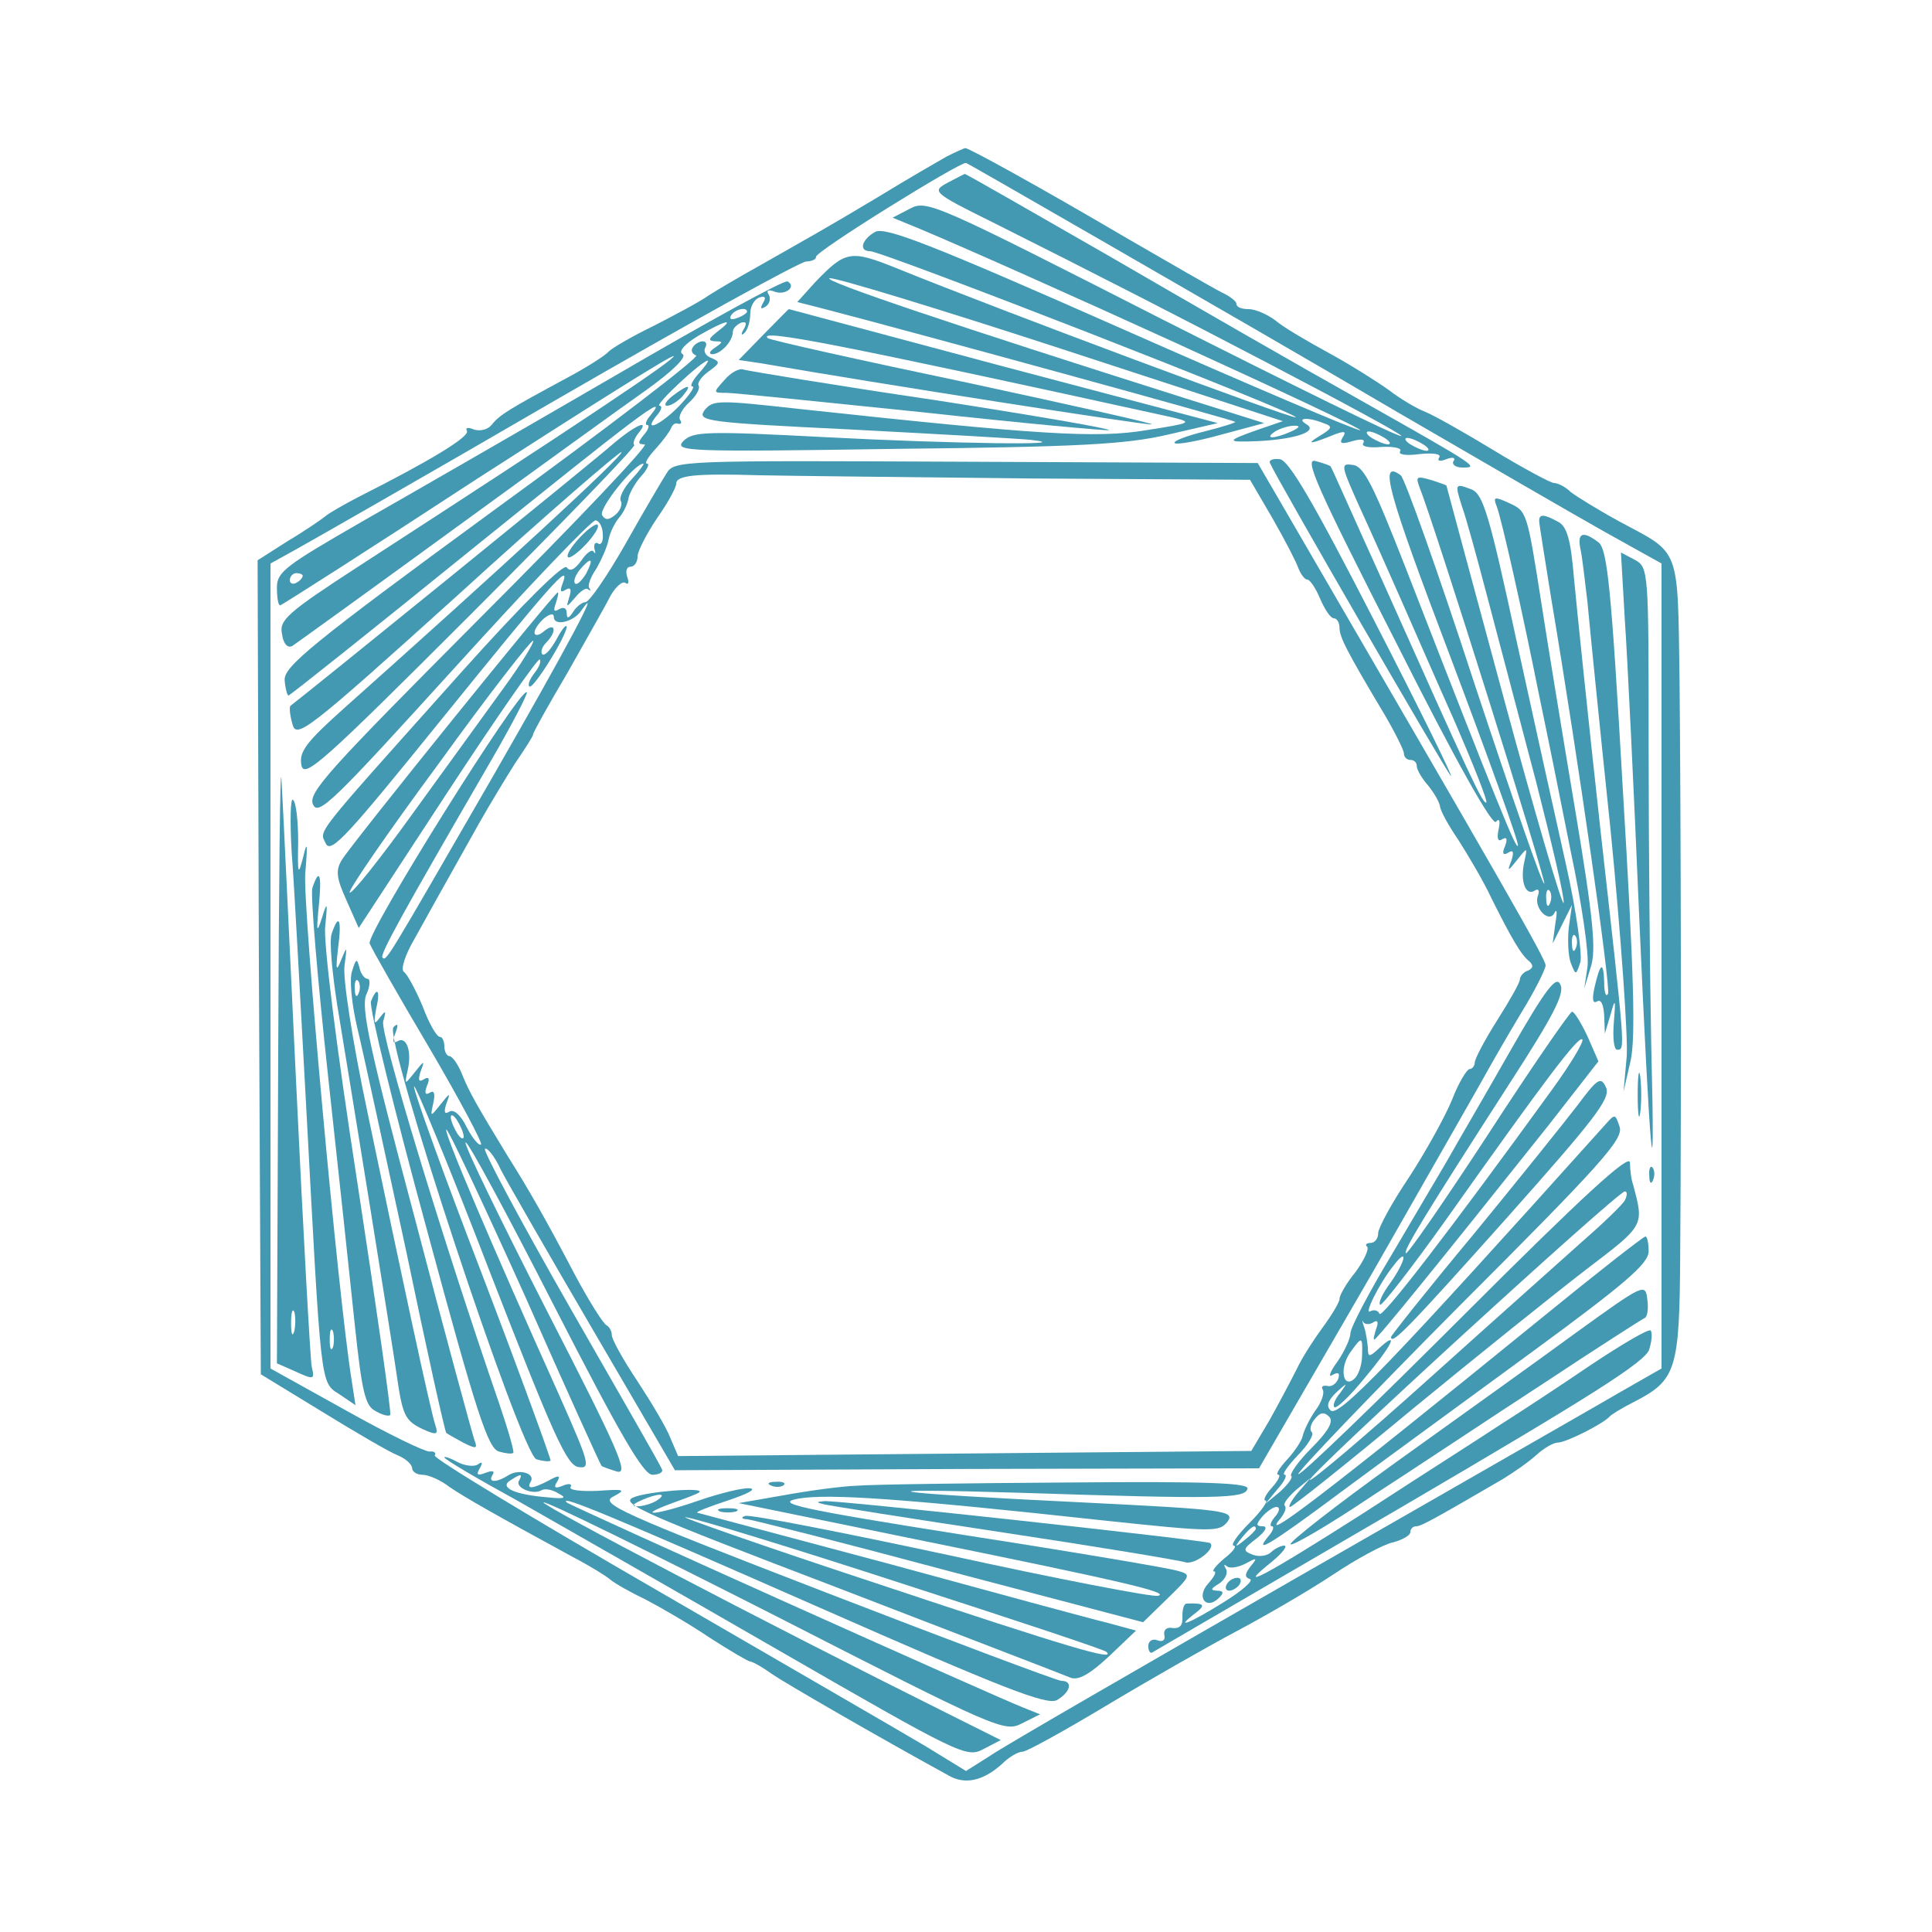 <?xml version="1.0" standalone="no"?>
<!DOCTYPE svg PUBLIC "-//W3C//DTD SVG 20010904//EN"
 "http://www.w3.org/TR/2001/REC-SVG-20010904/DTD/svg10.dtd">
<svg version="1.0" xmlns="http://www.w3.org/2000/svg"
 width="300pt" height="300pt" viewBox="0 0 300 300"
 preserveAspectRatio="xMidYMid meet">
<g transform="translate(0,300) scale(0.1,-0.1)"
fill="#4399b1" stroke="none">
<path d="M1470 2757 c-14 -8 -61 -35 -105 -62 -85 -51 -111 -65 -190 -110 -27
-15 -61 -35 -75 -44 -14 -10 -52 -30 -85 -47 -33 -16 -64 -34 -70 -40 -5 -6
-35 -25 -65 -41 -89 -48 -104 -57 -116 -72 -6 -8 -18 -11 -28 -8 -9 4 -14 3
-11 -2 5 -9 -58 -47 -169 -103 -21 -11 -44 -24 -50 -29 -6 -5 -32 -23 -59 -39
l-47 -30 2 -632 3 -632 95 -58 c52 -32 105 -63 118 -68 12 -5 22 -14 22 -20 0
-5 7 -10 16 -10 9 0 28 -8 42 -19 25 -17 71 -43 192 -109 25 -13 51 -29 58
-35 7 -6 32 -20 55 -31 23 -12 68 -38 99 -59 31 -20 60 -37 63 -37 3 0 18 -8
33 -19 22 -15 162 -96 275 -158 26 -15 54 -8 83 18 11 11 25 19 32 19 6 0 64
32 129 71 65 39 156 91 203 116 47 25 114 64 150 88 36 24 78 47 93 50 15 4
27 11 27 16 0 5 4 9 9 9 8 0 29 12 134 73 18 11 41 27 53 38 11 10 26 19 33
19 13 0 72 30 81 41 3 3 19 13 37 22 66 34 71 49 72 229 2 265 1 689 -1 890
-3 212 2 197 -93 248 -33 18 -67 39 -76 46 -8 8 -20 14 -26 14 -5 0 -48 23
-94 51 -46 28 -94 55 -107 60 -13 5 -38 20 -55 33 -18 13 -59 39 -92 57 -33
18 -71 40 -84 51 -13 10 -32 18 -42 18 -11 0 -19 3 -19 8 0 4 -10 12 -23 18
-12 6 -78 44 -147 84 -131 77 -245 140 -251 140 -2 0 -15 -6 -29 -13z m250
-136 c118 -68 321 -185 450 -261 129 -75 274 -159 322 -186 l88 -49 0 -625 0
-625 -63 -36 c-34 -20 -260 -149 -502 -288 -242 -139 -457 -263 -477 -277
l-38 -24 -62 38 c-35 21 -222 129 -415 241 -194 112 -351 207 -348 211 3 4 -1
7 -8 6 -8 0 -66 28 -130 64 l-117 65 0 625 0 625 38 21 c20 11 204 116 407
234 204 118 378 214 387 214 9 0 16 4 15 7 -2 8 224 148 233 146 3 -1 102 -58
220 -126z"/>
<path d="M1471 2716 c-24 -13 -23 -15 70 -61 288 -144 639 -328 635 -332 -3
-3 -169 79 -371 181 -353 180 -366 186 -392 172 l-27 -14 39 -16 c144 -60 695
-311 687 -314 -5 -1 -172 70 -371 158 -296 131 -366 158 -382 150 -21 -12 -26
-30 -8 -30 19 0 671 -254 661 -258 -8 -2 -451 163 -621 232 -70 28 -78 27
-125 -22 l-28 -31 43 -11 c146 -38 634 -172 637 -175 2 -1 -20 -8 -48 -15 -28
-7 -49 -15 -46 -18 3 -3 36 3 72 13 l67 18 -124 39 c-357 113 -562 182 -551
186 7 2 168 -47 358 -109 l346 -113 -38 -13 c-51 -18 -51 -20 -1 -18 59 3 94
15 76 26 -17 10 1 12 26 2 15 -5 14 -8 -6 -20 -23 -14 -14 -13 25 3 14 5 17 4
11 -5 -6 -10 -2 -11 15 -6 14 4 20 3 17 -3 -4 -5 8 -8 28 -6 20 1 33 -2 29 -7
-3 -5 10 -7 31 -4 21 2 33 0 30 -5 -4 -6 1 -7 11 -3 10 4 15 2 11 -3 -3 -5 3
-10 14 -10 26 0 25 1 -161 106 -91 51 -265 151 -387 222 -122 70 -223 128
-225 128 -2 -1 -14 -7 -27 -14z m534 -386 c-27 -12 -43 -12 -25 0 8 5 22 9 30
9 10 0 8 -3 -5 -9z m145 -10 c8 -5 11 -10 5 -10 -5 0 -17 5 -25 10 -8 5 -10
10 -5 10 6 0 17 -5 25 -10z m60 -10 c8 -5 11 -10 5 -10 -5 0 -17 5 -25 10 -8
5 -10 10 -5 10 6 0 17 -5 25 -10z"/>
<path d="M954 2416 c-143 -83 -320 -185 -392 -226 -118 -68 -132 -78 -132
-102 0 -16 2 -28 5 -28 2 0 140 88 305 196 166 107 304 194 306 191 4 -4 -146
-104 -487 -325 -114 -74 -126 -85 -121 -107 2 -15 9 -22 16 -18 6 4 117 84
246 178 129 94 266 193 303 219 42 30 64 52 57 56 -7 4 2 15 25 29 42 24 58
28 29 6 -14 -11 -15 -14 -4 -15 13 0 13 -1 0 -10 -8 -5 -10 -10 -4 -10 13 0
32 20 32 35 0 5 6 11 13 14 8 2 9 -1 4 -10 -5 -8 -4 -11 1 -6 5 5 9 18 9 30 0
11 6 22 14 25 9 3 11 0 6 -8 -5 -9 -4 -11 4 -6 6 4 8 12 5 18 -5 7 -1 9 9 5
17 -6 34 8 20 16 -5 3 -125 -63 -269 -147z m206 100 c0 -2 -7 -7 -16 -10 -8
-3 -12 -2 -9 4 6 10 25 14 25 6z m-690 -410 c0 -3 -4 -8 -10 -11 -5 -3 -10 -1
-10 4 0 6 5 11 10 11 6 0 10 -2 10 -4z"/>
<path d="M1186 2481 l-39 -40 34 -5 c184 -32 595 -96 607 -95 10 0 -120 29
-287 65 -167 35 -306 66 -309 69 -15 15 108 -9 628 -123 33 -8 30 -9 -40 -20
-78 -13 -168 -7 -539 33 -126 14 -134 14 -147 -2 -12 -17 2 -19 229 -30 133
-7 258 -14 277 -16 82 -9 -124 -6 -315 4 -190 10 -209 9 -224 -6 -15 -16 6
-17 329 -12 286 3 358 7 423 22 l78 18 -333 88 c-183 49 -333 89 -333 89 -1 0
-18 -18 -39 -39z"/>
<path d="M1076 2461 c-4 -5 -1 -11 5 -13 6 -2 -136 -111 -315 -241 -283 -207
-325 -242 -324 -263 1 -13 4 -24 6 -24 2 0 129 101 282 225 259 209 312 249
280 210 -7 -8 -9 -15 -5 -15 4 0 2 -7 -5 -15 -10 -12 -10 -15 1 -15 8 0 -107
-121 -255 -269 -236 -237 -268 -272 -260 -290 8 -19 32 5 219 211 116 128 215
232 220 230 6 -1 11 -11 11 -22 1 -11 -3 -17 -7 -14 -5 3 -7 -1 -6 -8 2 -7 2
-9 -1 -5 -2 5 -11 -1 -19 -13 -11 -15 -18 -18 -23 -11 -4 7 -67 -55 -162 -161
-236 -264 -222 -246 -212 -268 8 -16 34 13 178 191 174 215 202 247 190 214
-5 -13 -4 -16 4 -11 8 5 10 1 6 -11 -5 -17 -5 -17 9 -1 8 10 17 16 20 13 4 -3
5 -2 2 2 -3 3 2 17 11 30 8 14 17 34 19 45 2 11 10 27 17 35 7 8 13 22 14 30
2 8 10 23 20 34 9 10 13 19 9 19 -5 0 1 10 13 23 11 12 22 27 24 32 2 6 7 9
11 7 5 -1 6 2 3 6 -3 5 3 17 14 27 11 10 17 21 15 26 -3 4 4 14 15 22 18 13
19 15 5 21 -9 3 -13 10 -10 16 3 5 2 10 -4 10 -5 0 -12 -4 -15 -9z m9 -41
c-10 -11 -14 -20 -10 -20 5 0 -4 -13 -20 -30 -29 -30 -58 -43 -35 -15 7 8 9
15 4 15 -8 1 66 70 75 70 2 0 -4 -9 -14 -20z m-104 -164 c-13 -14 -20 -29 -17
-34 3 -5 -1 -15 -8 -21 -11 -9 -16 -9 -21 -1 -6 10 50 80 64 80 2 0 -6 -11
-18 -24z m-71 -147 c-7 -11 -14 -18 -17 -15 -3 3 0 12 7 21 18 21 23 19 10 -6z"/>
<path d="M1044 2385 c-10 -8 -14 -15 -8 -15 6 0 17 7 24 15 16 19 9 19 -16 0z"/>
<path d="M1125 2410 c-18 -20 -18 -20 3 -20 11 0 148 -14 303 -30 155 -17 286
-29 291 -28 5 2 -117 23 -272 47 -156 23 -288 45 -295 47 -6 3 -20 -4 -30 -16z"/>
<path d="M950 2309 c-26 -23 -475 -387 -499 -405 -2 -2 -1 -14 3 -28 6 -24 21
-13 257 200 137 125 252 224 254 222 5 -4 -191 -184 -431 -398 -58 -52 -70
-67 -66 -88 4 -22 32 3 263 234 142 142 256 260 254 263 -3 2 0 10 6 18 20 24
-5 13 -41 -18z"/>
<path d="M1035 2265 c-7 -11 -36 -60 -64 -110 -28 -49 -56 -90 -62 -90 -5 0
-14 -7 -19 -15 -7 -11 -10 -11 -10 -2 0 8 -5 10 -12 6 -8 -5 -9 -2 -5 9 3 10
5 17 3 17 -5 0 -320 -390 -335 -415 -10 -16 -9 -28 7 -63 l19 -43 138 211 c76
116 140 208 143 206 3 -3 -1 -12 -8 -21 -7 -9 -11 -18 -8 -21 6 -5 58 79 58
93 -1 4 -8 -5 -16 -20 -9 -16 -18 -26 -22 -23 -3 4 0 12 6 18 17 17 15 33 -3
18 -8 -7 -15 -8 -15 -2 0 5 7 15 15 22 9 7 15 8 15 2 0 -15 30 -8 42 9 35 50
-19 -52 -138 -259 -164 -284 -164 -285 -170 -279 -5 4 30 67 168 305 33 57 58
105 56 107 -9 10 -250 -375 -244 -390 3 -8 44 -80 92 -161 47 -80 83 -148 81
-151 -3 -3 -13 9 -22 26 -9 19 -20 29 -27 25 -8 -5 -9 -1 -5 12 7 18 6 18 -9
-1 -16 -20 -16 -20 -11 3 3 14 1 20 -6 15 -7 -4 -8 0 -4 11 5 11 3 15 -5 10
-8 -5 -9 -1 -5 12 7 18 6 18 -9 -1 -16 -20 -16 -20 -11 3 7 30 -2 54 -16 45
-7 -4 -8 0 -3 13 5 13 4 16 -3 9 -16 -16 198 -663 222 -671 10 -3 20 -4 22 -2
1 1 -46 131 -106 288 -60 156 -108 289 -106 293 1 5 55 -125 118 -289 98 -252
119 -299 137 -302 20 -3 17 6 -29 110 -107 238 -180 410 -176 414 2 3 57 -114
122 -258 64 -145 118 -264 119 -264 0 -1 11 -5 24 -9 19 -5 3 32 -109 250 -72
141 -129 258 -126 261 3 3 65 -112 138 -255 101 -197 138 -261 152 -261 10 0
17 4 15 8 -1 5 -66 117 -142 250 -76 133 -136 245 -133 248 3 3 15 -11 25 -33
11 -21 76 -134 145 -252 l125 -214 453 2 454 1 178 307 c97 170 180 315 184
323 4 7 24 42 45 77 21 34 38 68 38 74 0 10 -65 123 -390 682 l-57 98 -453 2
c-443 2 -453 2 -465 -18z m568 -8 l338 -2 35 -60 c19 -33 37 -68 40 -77 4 -10
10 -18 14 -18 4 0 13 -13 20 -30 7 -16 16 -30 21 -30 5 0 9 -7 9 -15 0 -14 11
-36 69 -133 17 -29 31 -57 31 -62 0 -6 5 -10 10 -10 6 0 10 -4 10 -10 0 -5 8
-19 17 -29 9 -11 18 -26 19 -33 1 -8 14 -31 29 -53 14 -22 38 -62 51 -90 31
-62 46 -88 59 -98 6 -6 6 -10 -2 -14 -7 -2 -13 -9 -13 -14 0 -5 -16 -33 -35
-63 -19 -30 -35 -60 -35 -66 0 -5 -4 -10 -8 -10 -4 0 -17 -21 -27 -47 -11 -27
-41 -81 -67 -121 -27 -40 -48 -79 -48 -87 0 -8 -5 -15 -12 -15 -6 0 -9 -3 -5
-6 3 -4 -5 -21 -18 -39 -14 -17 -25 -36 -25 -42 0 -5 -12 -25 -26 -44 -14 -19
-32 -47 -40 -64 -8 -16 -27 -52 -42 -79 l-29 -49 -445 -4 -445 -4 -12 28 c-6
16 -30 56 -51 88 -22 33 -40 65 -40 72 0 6 -4 13 -8 15 -5 2 -27 37 -49 78
-45 86 -72 133 -106 187 -45 74 -59 98 -70 126 -6 15 -15 27 -19 27 -4 0 -8 7
-8 15 0 8 -3 15 -7 15 -5 0 -17 21 -27 48 -11 26 -24 50 -29 53 -5 4 2 26 16
50 24 43 37 67 100 179 17 30 43 73 57 95 15 22 28 42 28 45 0 3 24 46 53 95
28 50 58 102 66 118 8 15 19 25 24 22 5 -4 6 1 3 9 -3 9 -1 16 5 16 6 0 11 7
11 16 0 8 14 35 30 59 17 24 30 48 30 54 0 13 30 16 130 13 47 -1 237 -3 423
-5z m-820 -324 c-27 -37 -91 -126 -142 -196 -51 -71 -95 -126 -98 -123 -3 3
59 93 138 200 78 108 145 194 147 191 2 -2 -18 -35 -45 -72z m-63 -698 c0 -5
-5 -3 -10 5 -5 8 -10 20 -10 25 0 6 5 3 10 -5 5 -8 10 -19 10 -25z"/>
<path d="M1972 2281 c9 -22 273 -478 281 -486 5 -5 -48 103 -119 241 -95 185
-133 250 -147 251 -10 1 -17 -1 -15 -6z"/>
<path d="M2168 2002 c92 -183 150 -286 155 -278 5 6 7 2 4 -12 -3 -14 -1 -20
6 -15 7 4 8 0 4 -11 -5 -11 -3 -15 5 -10 8 5 9 1 5 -12 -7 -18 -6 -18 9 1 16
20 16 20 11 -3 -7 -30 2 -54 16 -45 6 4 8 0 5 -8 -7 -19 18 -44 26 -26 4 7 4
-1 1 -18 l-4 -30 15 30 15 30 -5 -35 c-2 -19 -1 -44 3 -55 8 -20 8 -20 15 1 3
11 -6 79 -22 150 -16 71 -51 230 -78 353 -41 190 -51 224 -69 231 -26 10 -26
9 -15 -26 6 -16 23 -78 39 -139 16 -60 50 -190 76 -288 25 -98 45 -183 43
-189 -2 -6 -44 137 -93 318 -49 181 -89 330 -89 330 -1 1 -12 5 -25 9 -21 6
-23 5 -17 -11 24 -60 196 -608 194 -616 -2 -5 -50 134 -108 309 -57 175 -109
321 -115 325 -34 25 -22 -21 76 -279 60 -159 108 -292 106 -296 -2 -8 -28 55
-175 433 -49 125 -64 156 -81 158 -20 3 -19 0 10 -65 17 -37 46 -102 64 -143
18 -41 56 -128 85 -193 28 -65 50 -120 48 -123 -5 -4 -25 39 -160 341 -45 99
-81 181 -82 181 -1 1 -11 5 -23 8 -19 6 2 -41 125 -282z m239 -404 c-3 -8 -6
-5 -6 6 -1 11 2 17 5 13 3 -3 4 -12 1 -19z m40 -70 c-3 -8 -6 -5 -6 6 -1 11 2
17 5 13 3 -3 4 -12 1 -19z"/>
<path d="M2324 2214 c8 -21 40 -164 66 -294 11 -52 33 -161 49 -242 17 -80 29
-161 26 -180 l-5 -33 10 33 c9 26 4 77 -25 250 -20 119 -43 260 -51 312 -23
147 -23 146 -51 159 -22 10 -25 10 -19 -5z"/>
<path d="M2390 2191 c0 -4 9 -60 19 -122 42 -250 92 -600 88 -612 -3 -6 -6 1
-6 17 -1 34 -6 32 -15 -7 -4 -19 -3 -26 4 -22 6 4 10 -5 11 -22 l1 -28 9 30
c7 26 8 24 5 -12 -2 -24 0 -43 5 -43 13 0 13 -5 -26 343 -19 172 -37 347 -41
390 -5 60 -11 80 -25 87 -22 12 -29 12 -29 1z"/>
<path d="M900 2165 c-13 -14 -21 -27 -18 -30 2 -3 15 6 28 20 13 14 21 27 18
30 -2 3 -15 -6 -28 -20z"/>
<path d="M2454 2148 c3 -13 7 -50 11 -83 3 -33 19 -193 36 -355 16 -162 27
-320 25 -350 l-5 -55 11 48 c8 36 5 137 -12 420 -18 314 -24 374 -38 385 -24
18 -33 15 -28 -10z"/>
<path d="M2523 2038 c4 -58 14 -262 22 -454 17 -389 26 -485 19 -205 -2 101
-4 309 -4 462 0 275 0 278 -22 290 l-21 11 6 -104z"/>
<path d="M432 1364 l-2 -481 25 -11 c33 -15 34 -15 29 6 -2 9 -13 206 -24 437
-11 231 -21 445 -23 475 -2 30 -4 -161 -5 -426z m25 -431 c-3 -10 -5 -4 -5 12
0 17 2 24 5 18 2 -7 2 -21 0 -30z"/>
<path d="M453 1675 c4 -49 13 -223 22 -385 24 -447 22 -436 52 -455 l25 -17
-6 39 c-21 130 -76 735 -72 787 4 46 3 52 -3 26 -8 -31 -9 -29 -8 23 0 31 -3
61 -8 65 -4 4 -5 -33 -2 -83z m64 -767 c-3 -7 -5 -2 -5 12 0 14 2 19 5 13 2
-7 2 -19 0 -25z"/>
<path d="M485 1621 c-3 -11 8 -140 24 -288 16 -147 35 -323 42 -391 11 -103
16 -125 32 -133 10 -6 21 -9 23 -6 2 2 -21 164 -51 360 -33 213 -53 374 -50
399 4 38 3 39 -5 13 -8 -25 -9 -23 -5 18 5 49 1 61 -10 28z"/>
<path d="M515 1550 c-4 -11 1 -62 9 -113 21 -126 85 -523 92 -572 9 -63 13
-71 40 -84 22 -10 25 -9 20 6 -8 24 -55 244 -105 484 -24 113 -39 211 -36 230
4 30 4 31 -5 9 -8 -20 -9 -17 -5 18 6 45 1 55 -10 22z"/>
<path d="M547 1493 c-5 -12 -1 -52 8 -90 9 -37 43 -194 76 -347 32 -154 60
-280 62 -281 1 -1 13 -8 26 -15 20 -10 23 -10 18 3 -3 8 -45 162 -92 342 -72
270 -85 332 -76 351 6 13 6 24 2 24 -5 0 -11 8 -13 18 -4 14 -5 14 -11 -5z
m10 -35 c-3 -8 -6 -5 -6 6 -1 11 2 17 5 13 3 -3 4 -12 1 -19z"/>
<path d="M2345 1368 c-38 -67 -82 -142 -96 -167 -15 -26 -55 -93 -89 -151 -35
-58 -63 -112 -63 -120 0 -8 -9 -28 -20 -44 -12 -16 -15 -26 -8 -21 9 5 12 3 9
-6 -3 -8 -11 -13 -17 -11 -7 1 -10 -1 -7 -6 3 -5 -2 -20 -12 -33 -9 -13 -17
-30 -19 -38 -1 -7 -12 -24 -24 -37 -12 -13 -19 -24 -14 -24 4 0 0 -9 -10 -20
-10 -11 -14 -20 -10 -20 5 0 -6 -16 -25 -35 -19 -19 -30 -35 -24 -35 5 -1 -2
-10 -15 -20 -13 -11 -20 -20 -16 -20 5 0 0 -9 -9 -19 -19 -21 -3 -42 17 -22 8
8 7 11 -4 11 -10 1 -9 3 4 11 9 6 14 16 11 22 -4 7 -4 9 1 5 4 -4 17 -2 29 4
18 10 19 9 8 -4 -9 -12 -10 -17 -1 -20 6 -2 -12 -18 -41 -36 -53 -33 -78 -43
-44 -17 17 13 14 16 -13 15 -5 0 -7 -9 -7 -20 1 -14 -4 -19 -15 -18 -9 2 -15
-3 -13 -11 2 -8 -3 -11 -11 -8 -7 3 -14 -1 -14 -9 0 -7 3 -12 6 -10 3 2 177
103 386 225 297 174 381 227 386 246 4 13 5 26 2 29 -3 3 -44 -21 -92 -53 -47
-32 -111 -74 -141 -93 -30 -20 -126 -81 -212 -137 -155 -99 -203 -124 -143
-76 17 14 25 25 19 25 -5 0 -15 -5 -20 -10 -6 -6 -19 -8 -29 -4 -16 6 -15 9 6
25 14 11 18 19 10 19 -11 0 -11 3 -1 15 7 8 17 15 22 15 6 0 5 -7 -2 -15 -7
-8 -9 -15 -5 -15 4 0 2 -7 -5 -15 -25 -30 2 -14 112 68 62 46 195 143 296 217
146 107 182 138 182 157 0 12 -2 23 -5 23 -3 0 -76 -57 -163 -128 -337 -274
-440 -352 -403 -309 6 8 9 16 6 19 -3 3 5 13 17 24 l23 19 -19 -22 c-11 -13
-16 -23 -13 -23 4 0 89 68 189 151 101 83 222 180 270 217 92 70 91 68 74 132
-3 8 -5 24 -5 35 -1 14 -74 -53 -256 -235 -140 -140 -256 -252 -259 -249 -3 2
110 120 250 261 219 219 255 259 249 278 -7 21 -7 21 -23 3 -334 -372 -414
-455 -426 -443 -7 7 -4 15 9 28 18 16 18 16 6 -1 -8 -9 -12 -20 -9 -22 3 -3
24 17 46 44 43 51 56 77 24 48 -16 -15 -18 -15 -18 1 -1 9 -3 24 -6 32 -3 8
-3 12 -1 7 3 -4 10 -4 16 0 6 4 8 0 4 -10 -3 -10 -5 -17 -3 -17 4 0 102 121
270 332 l78 100 -17 39 c-10 21 -21 39 -24 38 -3 0 -62 -85 -130 -190 -68
-104 -126 -188 -128 -185 -4 4 26 54 160 262 68 105 87 141 80 155 -6 15 -22
-5 -78 -103z m65 -60 c-158 -218 -265 -357 -268 -348 -2 5 -8 7 -14 4 -11 -7
13 42 36 71 23 30 19 7 -5 -27 -12 -16 -19 -31 -16 -34 2 -3 49 57 103 133
153 216 205 285 211 279 3 -3 -18 -38 -47 -78z m113 -172 c-4 -7 -33 -35 -64
-62 -30 -27 -138 -123 -238 -213 -100 -90 -184 -161 -187 -159 -5 6 477 447
489 448 4 0 4 -6 0 -14z m-408 -241 c0 -13 -5 -29 -11 -35 -18 -18 -25 14 -8
39 19 27 20 26 19 -4z m-78 -143 c-21 -21 -35 -41 -32 -44 3 -2 -5 -13 -17
-24 l-23 -19 19 23 c11 12 15 22 11 22 -5 0 4 13 20 30 16 16 26 33 22 36 -4
4 -2 13 5 21 8 10 14 11 22 3 7 -7 -1 -22 -27 -48z m-87 -126 c0 -2 -8 -10
-17 -17 -16 -13 -17 -12 -4 4 13 16 21 21 21 13z"/>
<path d="M576 1445 c-3 -9 36 -168 87 -355 77 -285 95 -340 112 -344 10 -3 20
-4 22 -2 2 1 -8 36 -22 77 -89 258 -185 575 -180 593 5 17 4 18 -5 6 -9 -12
-10 -10 -6 13 7 29 2 37 -8 12z"/>
<path d="M2543 1300 c0 -30 2 -43 4 -27 2 15 2 39 0 55 -2 15 -4 2 -4 -28z"/>
<path d="M2449 1283 c-20 -26 -93 -117 -162 -201 -70 -84 -127 -156 -127 -158
0 -14 28 15 179 184 137 154 162 186 155 203 -8 18 -13 15 -45 -28z"/>
<path d="M2561 1174 c0 -11 3 -14 6 -6 3 7 2 16 -1 19 -3 4 -6 -2 -5 -13z"/>
<path d="M2445 929 c-60 -44 -186 -134 -278 -200 -93 -67 -166 -124 -163 -127
3 -3 61 31 128 76 68 44 188 124 268 176 80 53 149 97 153 99 5 1 7 14 5 29
-3 26 -5 25 -113 -53z"/>
<path d="M690 737 c0 -3 51 -33 113 -67 61 -35 244 -139 405 -232 283 -163
293 -168 319 -154 l27 14 -84 42 c-281 140 -630 323 -626 327 3 3 165 -77 360
-176 346 -177 356 -181 383 -167 l28 14 -25 10 c-46 18 -705 314 -710 319 -13
13 67 -20 392 -163 286 -126 353 -152 369 -144 21 12 26 30 7 30 -6 0 -171 62
-365 137 -321 124 -352 138 -331 149 21 11 18 12 -24 9 -26 -1 -45 1 -42 6 3
5 -3 6 -12 2 -12 -5 -15 -3 -9 6 6 10 3 11 -13 2 -25 -13 -35 -14 -28 -2 8 13
-18 21 -35 10 -19 -12 -32 -11 -24 1 4 6 -1 7 -11 3 -13 -5 -15 -3 -9 7 5 9 4
11 -3 6 -6 -4 -21 -2 -32 4 -11 6 -20 9 -20 7z m116 -36 c-7 -11 22 -23 35
-15 5 3 17 1 26 -5 14 -7 10 -9 -17 -6 -50 4 -75 15 -58 26 17 11 20 11 14 0z"/>
<path d="M1198 693 c7 -3 16 -2 19 1 4 3 -2 6 -13 5 -11 0 -14 -3 -6 -6z"/>
<path d="M1330 693 c-25 -1 -76 -8 -114 -15 l-69 -12 259 -53 c340 -69 412
-86 392 -91 -9 -2 -155 26 -324 63 -168 36 -311 64 -317 61 -7 -2 -5 -5 3 -5
9 -1 151 -37 315 -81 l300 -79 38 37 c37 36 37 37 15 43 -13 4 -160 29 -328
55 -266 42 -298 50 -260 57 47 8 162 0 474 -34 170 -18 179 -18 192 -2 12 17
-2 19 -224 30 -311 15 -361 23 -97 15 306 -10 348 -9 352 6 4 9 -56 12 -279
10 -155 -1 -303 -3 -328 -5z"/>
<path d="M984 675 c-23 -9 14 -25 318 -141 189 -73 351 -135 360 -139 12 -5
30 5 60 33 l42 40 -44 12 c-25 6 -176 47 -337 91 -161 43 -296 79 -300 80 -4
1 17 9 47 19 30 10 46 18 34 19 -11 1 -47 -8 -79 -19 -66 -23 -101 -26 -41 -4
22 8 41 15 42 17 8 8 -81 1 -102 -8z m36 -5 c-8 -5 -22 -9 -30 -9 -10 0 -8 3
5 9 27 12 43 12 25 0z m384 -130 c170 -55 312 -102 314 -105 16 -15 -56 6
-353 105 -182 60 -316 107 -300 104 17 -2 170 -49 339 -104z"/>
<path d="M1280 664 c8 -2 134 -22 280 -44 146 -22 272 -43 281 -46 15 -4 48
22 38 30 -5 4 -579 67 -599 65 -13 -1 -13 -2 0 -5z"/>
<path d="M1118 653 c6 -2 18 -2 25 0 6 3 1 5 -13 5 -14 0 -19 -2 -12 -5z"/>
<path d="M1905 540 c-3 -5 -2 -10 4 -10 5 0 13 5 16 10 3 6 2 10 -4 10 -5 0
-13 -4 -16 -10z"/>
</g>
</svg>
